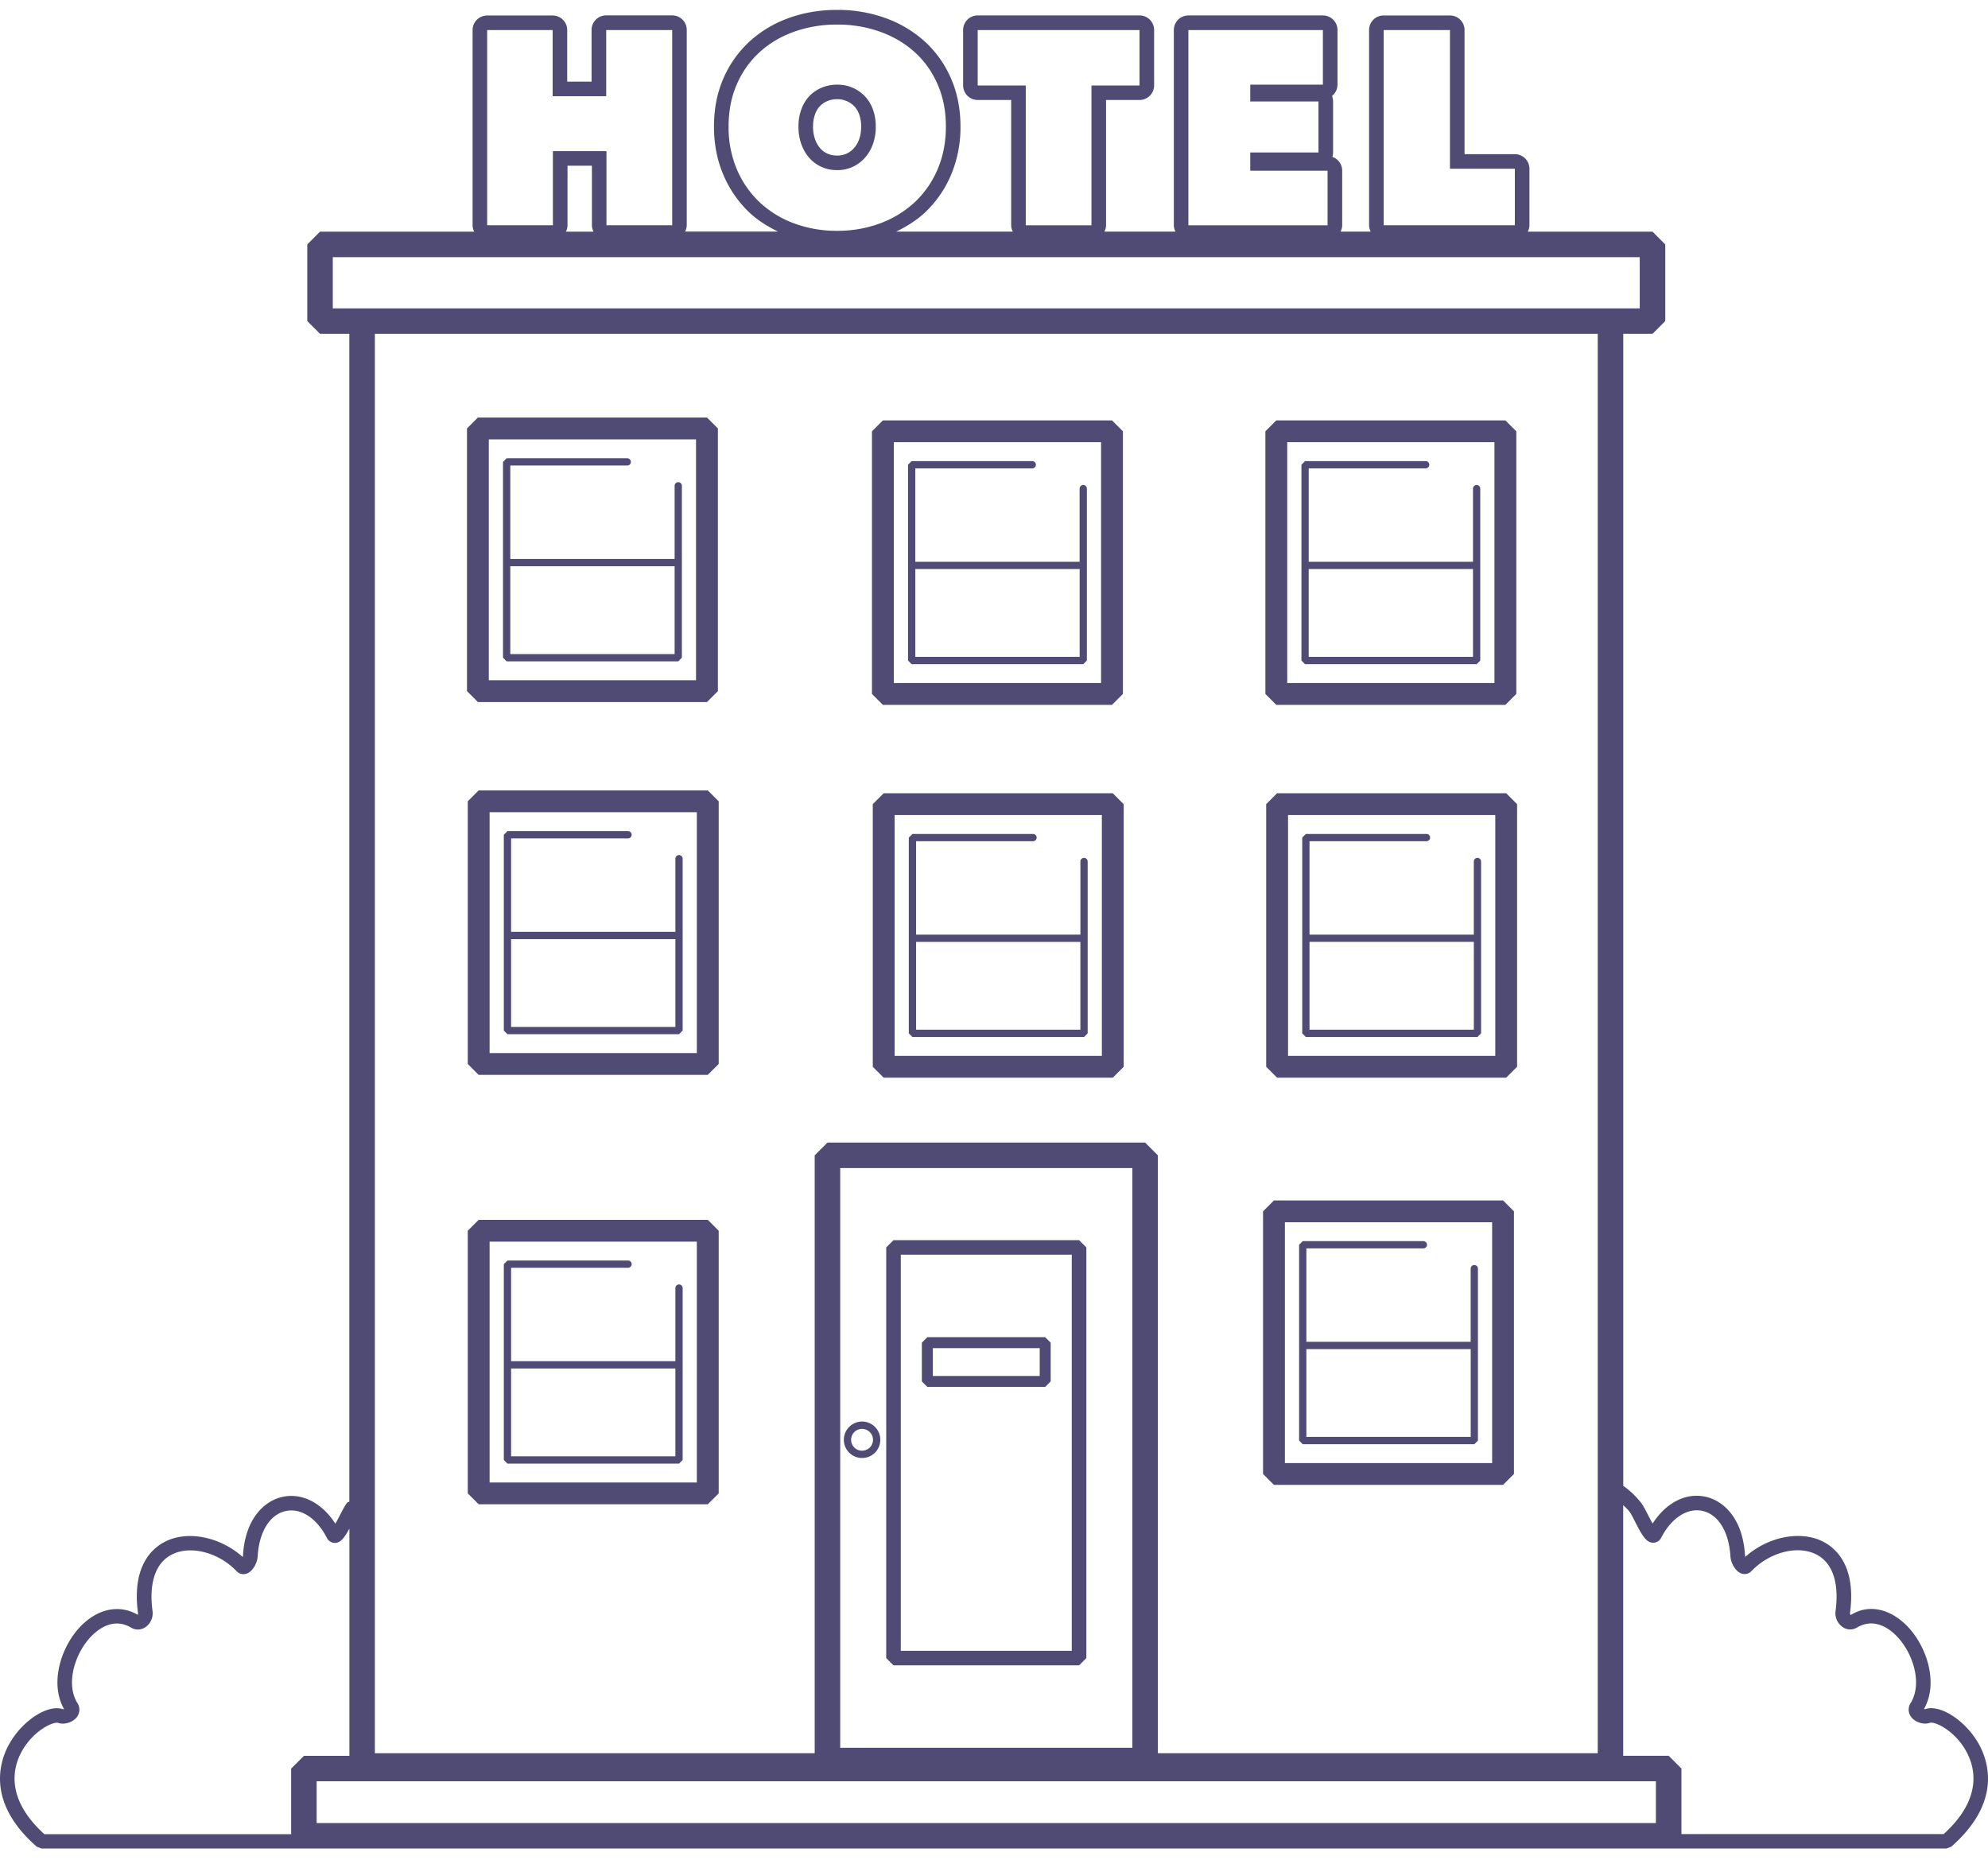 <svg width="93" height="87" fill="none" xmlns="http://www.w3.org/2000/svg"><path d="M92.522 81.502c-.633-1.064-1.793-1.78-2.452-1.55-.02.008-.04-.002-.062-.01.693-1.225.12-2.973-.829-3.915-.814-.804-1.807-.984-2.6-.475-.011-.007-.041-.047-.033-.108.297-2.238-.703-3.064-1.326-3.358-1.057-.497-2.548-.177-3.574.744a.331.331 0 01-.013-.068c-.104-1.763-1.032-2.575-1.864-2.748-.911-.192-1.832.285-2.459 1.258a12.609 12.609 0 01-.219-.412c-.121-.236-.228-.441-.32-.56a4.106 4.106 0 00-.834-.795V15.617h1.369l.597-.597v-3.586l-.597-.597h-5.835a.663.663 0 00.077-.3V7.893a.682.682 0 00-.683-.681h-2.353V1.405a.682.682 0 00-.683-.682h-3.1a.682.682 0 00-.683.682v9.131c0 .11.031.208.077.3h-1.412a.661.661 0 00.077-.3V7.982a.68.68 0 00-.458-.643.657.657 0 00.032-.208V4.744a.696.696 0 00-.049-.255.683.683 0 00.256-.532V1.404a.682.682 0 00-.683-.682h-6.29a.682.682 0 00-.683.682v9.13c0 .11.03.209.077.3h-3.325a.663.663 0 00.077-.3V4.678h1.565a.682.682 0 00.683-.682V1.402a.682.682 0 00-.683-.681h-7.57a.682.682 0 00-.682.681v2.593c0 .377.306.682.683.682h1.565v5.858c0 .109.031.208.077.3h-5.454c.486-.24.942-.519 1.329-.878a5.226 5.226 0 001.234-1.772 5.722 5.722 0 00.443-2.268c0-.822-.15-1.58-.446-2.254a5.049 5.049 0 00-1.238-1.734 5.52 5.52 0 00-1.842-1.09 6.577 6.577 0 00-2.247-.376c-.8 0-1.556.127-2.248.376a5.43 5.43 0 00-1.835 1.091 5.103 5.103 0 00-1.232 1.732c-.294.672-.444 1.43-.444 2.254 0 .822.148 1.584.442 2.267a5.228 5.228 0 001.226 1.769c.382.36.838.64 1.326.88H32.05a.663.663 0 00.077-.3V1.401a.682.682 0 00-.683-.682h-3.087a.682.682 0 00-.683.682V3.82h-1.14V1.406a.682.682 0 00-.683-.681H22.79a.682.682 0 00-.682.681v9.131c0 .11.03.208.077.3H14.97l-.595.597v3.586l.597.597h1.37v54.628c-.038.021-.084.027-.113.063-.092.12-.197.324-.32.56-.057.111-.14.273-.22.41-.626-.971-1.548-1.449-2.458-1.257-.834.173-1.76.985-1.864 2.745a.256.256 0 01-.013.069c-1.026-.92-2.514-1.246-3.574-.744-.623.293-1.623 1.12-1.326 3.357.005.046-.01.08.003.099-.845-.496-1.832-.313-2.638.484-.947.941-1.52 2.686-.825 3.913a.196.196 0 01-.045.014c-.683-.242-1.838.48-2.47 1.544-.448.75-1.223 2.73 1.24 4.886l.226.085h89.112l.225-.085c2.462-2.156 1.687-4.136 1.24-4.886zM67.83 1.406v6.487h3.036v2.644H64.73v-9.13h3.1zm-12.237 0h6.293V3.96h-3.398v.787h3.191v2.386h-3.191v.852h3.616v2.554h-6.51V1.406zM45.738 4V1.406h7.569V4h-2.248v6.54h-3.073V4h-2.248zm-10.2 5.463A4.568 4.568 0 0134.47 7.92a5.023 5.023 0 01-.386-1.999c0-.731.128-1.391.386-1.98a4.389 4.389 0 011.067-1.502c.451-.412.988-.73 1.607-.953a5.89 5.89 0 012.015-.336 5.89 5.89 0 012.016.336c.62.223 1.158.541 1.615.953.456.413.814.914 1.07 1.502.259.59.389 1.249.389 1.98 0 .73-.13 1.397-.389 2a4.52 4.52 0 01-1.07 1.54 4.844 4.844 0 01-1.615.987 5.693 5.693 0 01-2.016.349 5.705 5.705 0 01-2.015-.349 4.747 4.747 0 01-1.607-.986zM22.79 1.406h3.063v3.095h2.506V1.406h3.087v9.131h-3.075V7.07h-2.506v3.468H22.79v-9.13zm4.977 9.432h-1.295a.666.666 0 00.077-.3V7.753h1.141v2.787c0 .11.031.208.077.3zm-12.199 3.587V12.03h61.14v2.395h-61.14zM53.57 53.45H38.71l-.598.596v27.971H17.537v-66.4h57.206v66.4H54.167v-27.97l-.598-.597zm-.597 1.193v27.118H39.306V54.643h13.666zM13.62 82.734v3.068H2.075c-1.896-1.725-1.45-3.214-1.008-3.955.552-.926 1.437-1.318 1.655-1.25.277.098.665-.018.857-.25a.574.574 0 00.036-.689c-.56-.916-.096-2.367.69-3.148.344-.34 1.035-.842 1.83-.368a.618.618 0 00.663-.02.787.787 0 00.337-.762c-.179-1.343.157-2.287.943-2.657.87-.416 2.16-.072 2.99.797a.44.44 0 00.476.111c.29-.105.49-.498.51-.802.067-1.156.574-1.97 1.323-2.124.697-.149 1.44.333 1.914 1.257a.418.418 0 00.373.236c.265 0 .445-.235.681-.668v10.627h-2.126l-.598.597zm63.844 2.548H14.813v-1.954h62.651v1.954zm13.462.517H78.659v-3.068l-.597-.596h-2.127V70.412c.1.097.204.188.294.303.065.083.153.261.252.454.338.66.53 1 .859 1a.42.42 0 00.373-.236c.474-.923 1.22-1.4 1.914-1.256.747.155 1.254.969 1.323 2.127.02.302.22.695.51.802.17.062.351.019.477-.112.829-.868 2.118-1.212 2.988-.797.787.37 1.122 1.315.944 2.66a.784.784 0 00.337.76.613.613 0 00.665.02c.789-.47 1.484.028 1.826.37.786.78 1.251 2.232.69 3.15a.57.57 0 00.037.687c.193.233.584.35.855.25.233-.07 1.105.327 1.656 1.252.44.741.887 2.231-1.01 3.953z" fill="#504B75"/><path d="M22.393 36.975l-.511.51v12.287l.51.51H33.11l.511-.51V37.485l-.51-.51H22.392zm10.205 12.288h-9.694V37.996h9.694v11.267z" fill="#504B75"/><path d="M31.765 48.38l.17-.17v-8.04a.17.17 0 00-.34 0v3.422H23.91V39.22h5.47a.17.17 0 000-.34h-5.641l-.17.17v9.16l.17.17h8.026zm-7.855-4.448h7.685v4.109H23.91v-4.109zm26.57 33.973l.341-.34v-19.21l-.34-.34h-8.682l-.341.34v19.21l.34.34h8.682zm-8.34-19.21h7.998v18.53H42.14v-18.53z" fill="#504B75"/><path d="M43.382 62.553l-.257.256v1.814l.257.257h5.513l.257-.257V62.81l-.257-.256h-5.513zm5.257 1.815h-5v-1.302h5v1.302zm-8.309 3.838a.853.853 0 10-.003-1.706.853.853 0 00.003 1.706zm-.284-1.279a.514.514 0 01.708.146.507.507 0 01-.146.707.51.51 0 11-.562-.853zm19.697-29.82l-.51.51v12.287l.51.51h10.718l.51-.51V37.618l-.51-.51H59.743zM69.95 49.394h-9.694V38.128h9.694v11.266z" fill="#504B75"/><path d="M69.116 48.513v-.002l.17-.17v-8.04a.17.17 0 00-.34 0v3.421H61.26v-4.37h5.471a.17.17 0 000-.34h-5.642l-.17.17v9.16l.17.17h8.027zM61.26 44.06h7.687v4.109H61.26V44.06zm-19.92-6.953l-.511.51v12.287l.51.51h10.718l.51-.51V37.618l-.51-.51H41.339zm10.206 12.287h-9.694V38.128h9.694v11.266z" fill="#504B75"/><path d="M50.712 48.513v-.002l.17-.17v-8.04a.17.17 0 00-.34 0v3.421h-7.686v-4.37h5.47a.17.17 0 000-.34h-5.641l-.17.17v9.16l.17.17h8.027zm-7.856-4.452h7.685v4.109h-7.685v-4.11zM22.393 57.063l-.511.51V69.86l.51.51H33.11l.511-.51V57.574l-.51-.51H22.392zM32.598 69.35h-9.694V58.084h9.694v11.265z" fill="#504B75"/><path d="M31.765 68.468l.17-.17v-8.042a.17.17 0 00-.34 0v3.421H23.91v-4.37h5.47a.17.17 0 000-.34h-5.641l-.17.17v9.16l.17.17h8.026zm-7.855-4.45h7.685v4.108H23.91v-4.109zm46.404 5.445l.51-.51V56.666l-.51-.51H59.596l-.51.51v12.287l.51.51h10.718zM60.109 57.177h9.694v11.266h-9.694V57.177z" fill="#504B75"/><path d="M68.969 59.178a.17.17 0 00-.17.17v3.422h-7.686V58.4h5.472a.17.17 0 000-.34h-5.642l-.17.17v9.16l.17.17h8.026l.17-.17v-8.042a.17.17 0 00-.17-.17zm-.17 8.04h-7.686V63.11H68.8v4.109zM33.074 32.842l.51-.51v-12.29l-.51-.51H22.356l-.51.51V32.33l.51.512h10.718zM22.867 20.555h9.694v11.266h-9.694V20.555z" fill="#504B75"/><path d="M31.73 22.556a.17.17 0 00-.171.17v3.422h-7.687v-4.37h5.471a.17.17 0 000-.34h-5.642l-.17.17v9.16l.17.17h8.028l.17-.17v-8.041a.17.17 0 00-.17-.17zm-.171 8.042h-7.687V26.49h7.687v4.108zm38.864 2.375l.511-.51V20.176l-.51-.51H59.706l-.51.51v12.287l.51.51h10.716zM60.218 20.686h9.693v11.267h-9.693V20.686z" fill="#504B75"/><path d="M69.078 22.688a.17.17 0 00-.17.17v3.422h-7.686v-4.37h5.472a.17.17 0 000-.34h-5.642l-.17.17v9.16l.17.17h8.026l.17-.17v-8.04a.17.17 0 00-.17-.172zm-.17 8.04h-7.686V26.62h7.686v4.109zM52.02 32.973l.511-.51V20.176l-.51-.51H41.302l-.511.51v12.287l.51.51H52.02zM41.815 20.686h9.694v11.267h-9.694V20.686z" fill="#504B75"/><path d="M50.675 22.688a.17.17 0 00-.17.17v3.422h-7.687v-4.37h5.472a.17.17 0 000-.34h-5.642l-.17.17v9.16l.17.17h8.027l.17-.17v-8.04a.17.17 0 00-.17-.172zm-.168 8.04h-7.688V26.62h7.688v4.109zM37.862 7.39c.16.181.352.32.575.42.223.1.465.149.723.149a1.706 1.706 0 001.292-.568 1.95 1.95 0 00.382-.646 2.41 2.41 0 00.135-.824c0-.293-.045-.562-.136-.807a1.733 1.733 0 00-.38-.619 1.761 1.761 0 00-1.293-.534c-.257 0-.5.047-.723.142a1.698 1.698 0 00-.575.392 1.798 1.798 0 00-.374.619c-.09.245-.136.514-.136.807 0 .3.046.576.136.824.09.249.215.465.374.646zm.267-2.04a1 1 0 01.573-.62c.14-.06.292-.089.458-.089a1.1 1.1 0 01.803.33c.097.1.172.224.23.38.06.166.093.36.093.57 0 .221-.031.42-.095.592a1.24 1.24 0 01-.246.421 1.017 1.017 0 01-.785.343c-.163 0-.31-.03-.445-.089a.96.96 0 01-.342-.248 1.327 1.327 0 01-.243-.424 1.724 1.724 0 01-.096-.595c0-.21.031-.402.095-.571z" fill="#504B75"/></svg>